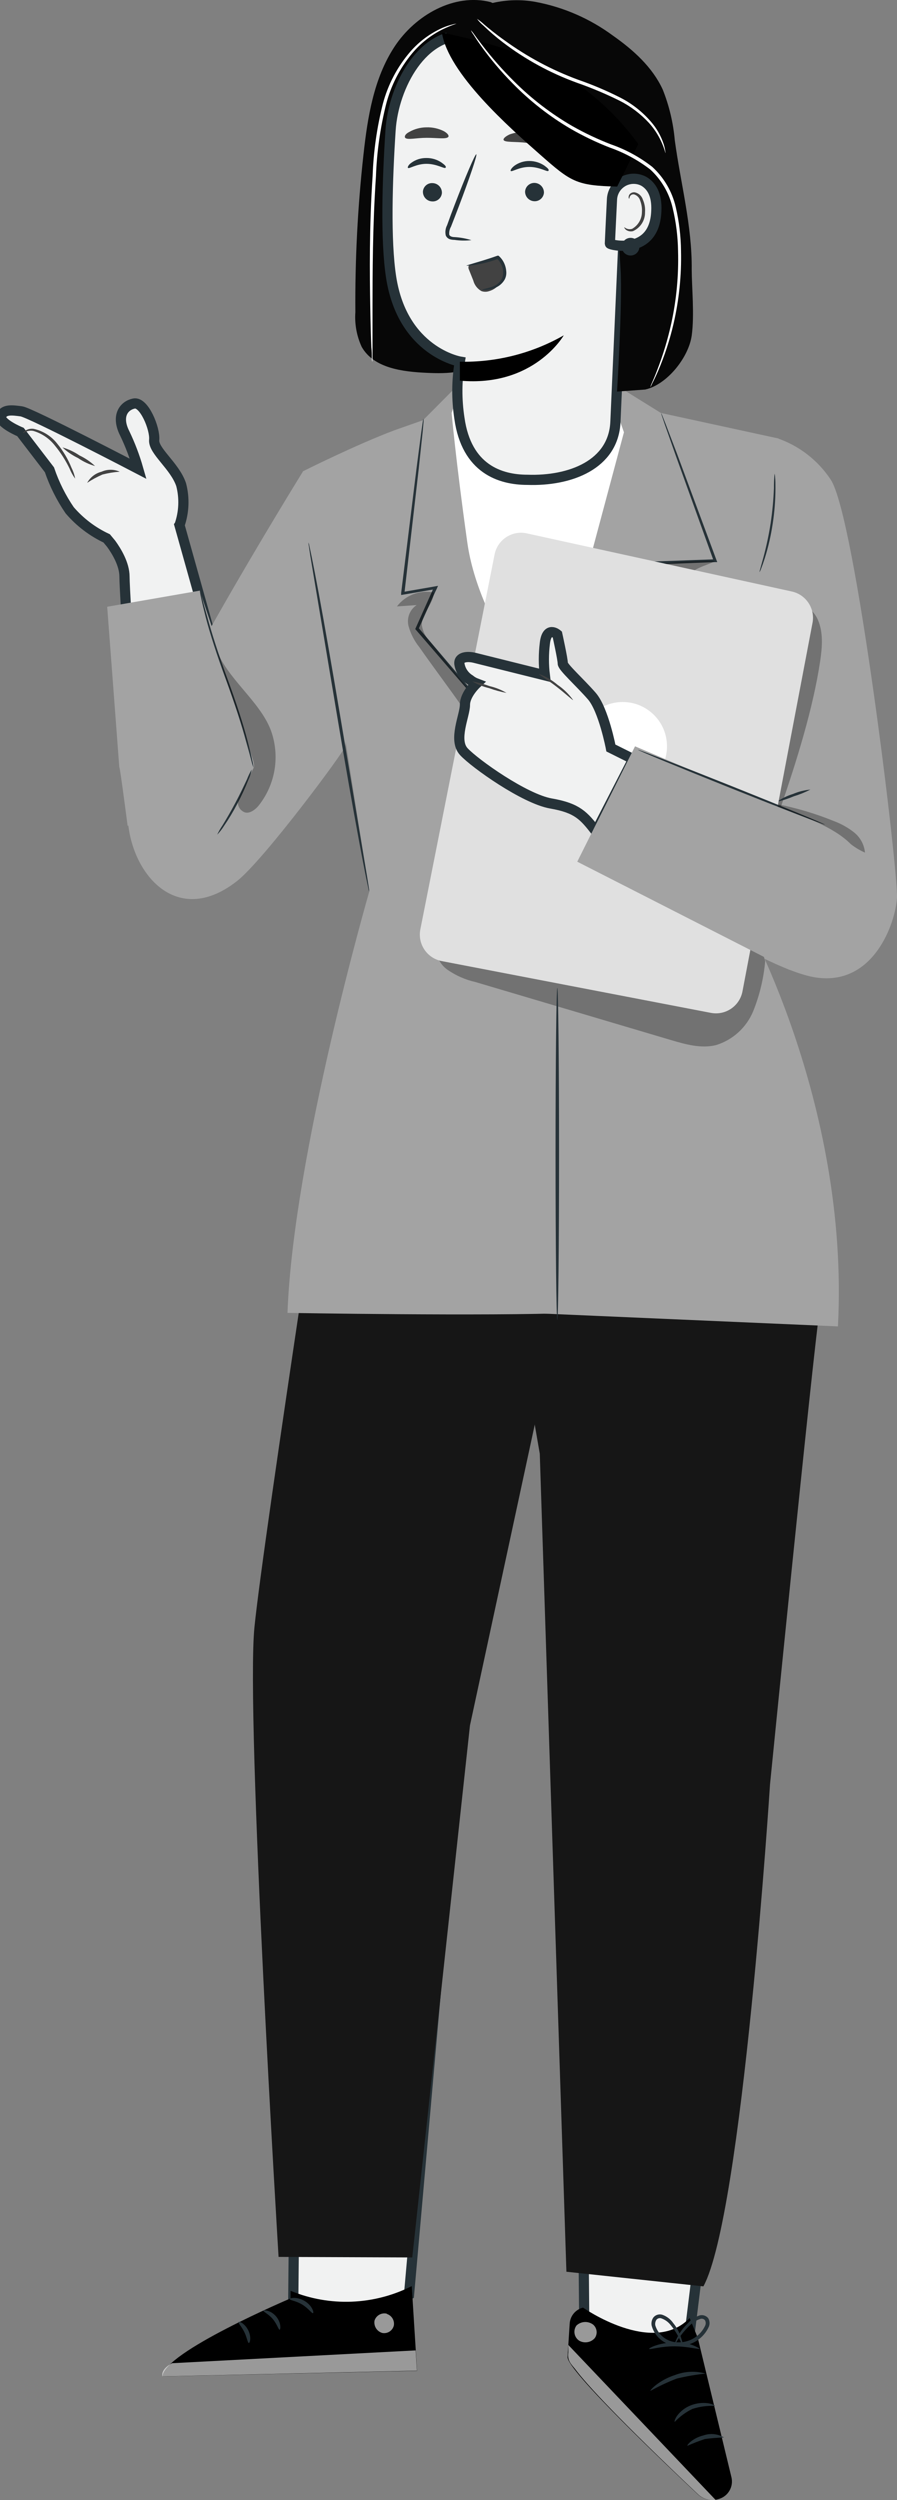 <svg width="88" height="245" viewBox="0 0 88 245" fill="none" xmlns="http://www.w3.org/2000/svg">
<rect x="0" y="0" width="88" height="245" fill="#808080" stroke="none"/>
<g clip-path="url(#clip0_143_2114)">
<path d="M40.129 224.857L44.561 174.848L29.248 175.297L28.766 225.961L32.885 228.406L40.129 224.857Z" fill="#F1F2F2" stroke="#263238" stroke-miterlimit="10"/>
<path d="M28.507 224.493V225.234C28.507 225.234 16.019 230.523 15.94 232.883L40.916 232.334L40.394 224.031C36.687 225.905 32.348 226.075 28.509 224.493H28.507Z" fill="black"/>
<g opacity="0.6">
<path d="M37.912 226.747C38.412 226.885 38.726 227.379 38.639 227.89C38.519 228.396 38.021 228.72 37.509 228.625C36.977 228.477 36.647 227.951 36.742 227.408C36.912 226.881 37.475 226.587 38.005 226.747" fill="white"/>
</g>
<g opacity="0.6">
<path d="M40.902 232.314L40.775 230.331L16.884 231.587C16.884 231.587 15.786 232.097 15.926 232.877L40.902 232.314Z" fill="white"/>
</g>
<path d="M28.428 225.305C28.428 225.424 29.05 225.471 29.659 225.846C30.267 226.221 30.598 226.733 30.71 226.68C30.823 226.626 30.623 225.925 29.876 225.483C29.129 225.041 28.402 225.193 28.428 225.305Z" fill="#263238"/>
<path d="M25.835 226.443C25.835 226.561 26.345 226.761 26.768 227.268C27.191 227.776 27.323 228.313 27.43 228.307C27.537 228.301 27.608 227.606 27.072 226.986C26.537 226.366 25.835 226.364 25.835 226.445V226.443Z" fill="#263238"/>
<path d="M24.412 229.608C24.525 229.608 24.683 229.02 24.353 228.358C24.023 227.697 23.454 227.446 23.401 227.552C23.347 227.659 23.711 228.003 23.976 228.55C24.241 229.097 24.294 229.6 24.412 229.608Z" fill="#263238"/>
<path d="M75.15 167.828L67.353 231.157L57.339 230.106L56.784 168.363L75.15 167.828Z" fill="#F1F2F2" stroke="#263238" stroke-miterlimit="10"/>
<path d="M57.188 226.133C57.188 226.133 64.034 230.939 67.658 227.158L68.452 229.095L71.76 242.772C71.977 243.699 71.43 244.631 70.517 244.895C69.81 245.124 69.033 244.959 68.48 244.459C65.696 241.848 55.51 232.209 55.682 230.961L55.893 227.655C55.96 226.936 56.466 226.336 57.164 226.148L57.19 226.135L57.188 226.133Z" fill="black"/>
<g opacity="0.6">
<path d="M70.191 244.972L55.759 229.802V230.529C55.64 231.315 56.004 231.638 56.42 232.154C57.571 233.694 60.799 237.172 68.505 244.457C68.978 244.887 69.622 245.077 70.252 244.972H70.193H70.191Z" fill="white"/>
</g>
<g opacity="0.6">
<path d="M58.093 227.732C58.547 228.032 58.672 228.643 58.371 229.097C58.365 229.107 58.357 229.117 58.351 229.126C57.966 229.567 57.322 229.671 56.816 229.377C56.336 229.055 56.208 228.408 56.529 227.928C56.537 227.918 56.543 227.906 56.551 227.896C56.998 227.472 57.684 227.43 58.178 227.797" fill="white"/>
</g>
<path d="M66.196 237.338C66.69 236.814 67.275 236.384 67.923 236.068C68.636 235.839 69.383 235.738 70.132 235.77C70.132 235.724 69.914 235.584 69.47 235.511C68.891 235.432 68.3 235.505 67.757 235.722C67.231 235.928 66.773 236.275 66.435 236.727C66.19 237.071 66.15 237.322 66.196 237.336V237.338Z" fill="#263238"/>
<path d="M67.446 239.678C68.005 239.427 68.577 239.208 69.159 239.016C69.778 238.933 70.4 238.884 71.025 238.864C70.426 238.507 69.701 238.43 69.041 238.653C67.93 238.923 67.347 239.63 67.446 239.678Z" fill="#263238"/>
<path d="M63.815 234.297C64.644 233.838 65.504 233.435 66.387 233.094C67.324 232.867 68.274 232.703 69.231 232.604C68.249 232.328 67.201 232.373 66.247 232.736C64.627 233.252 63.728 234.257 63.813 234.297H63.815Z" fill="#263238"/>
<path d="M63.688 230.185C63.733 230.284 64.798 229.926 66.168 229.934C67.537 229.94 68.608 230.272 68.647 230.165C67.907 229.703 67.037 229.49 66.168 229.557C64.7 229.557 63.635 230.098 63.688 230.185Z" fill="#263238"/>
<path d="M66.942 229.926C66.978 229.703 66.952 229.476 66.869 229.265C66.713 228.674 66.431 228.123 66.043 227.651C65.779 227.268 65.395 226.98 64.953 226.832C64.642 226.749 64.312 226.851 64.107 227.096C63.937 227.329 63.874 227.622 63.929 227.902C64.261 229.128 65.405 229.954 66.674 229.885C67.917 229.873 69.039 229.136 69.545 228.001C69.655 227.728 69.628 227.418 69.472 227.167C69.264 226.919 68.928 226.816 68.618 226.909C68.177 227.065 67.782 227.331 67.474 227.683C67.025 228.105 66.66 228.607 66.395 229.164C66.209 229.547 66.17 229.778 66.198 229.786C66.593 229.075 67.095 228.429 67.685 227.868C67.972 227.586 68.322 227.373 68.705 227.246C68.873 227.191 69.059 227.246 69.167 227.385C69.256 227.556 69.256 227.762 69.167 227.934C68.701 228.901 67.729 229.521 66.654 229.539C65.585 229.594 64.615 228.921 64.293 227.9C64.251 227.707 64.287 227.505 64.392 227.337C64.502 227.197 64.688 227.136 64.862 227.185C65.231 227.31 65.555 227.539 65.794 227.847C66.304 228.461 66.695 229.164 66.945 229.922L66.942 229.926Z" fill="#263238"/>
<path d="M69.098 89.242C69.098 89.242 72.868 93.328 74.708 97.234C76.547 101.14 77.672 110.456 77.672 110.456C77.672 110.456 81.315 121.827 80.476 127.794C79.636 133.762 75.542 174.874 75.542 174.874C75.542 174.874 72.837 217.003 69.007 224.057L55.567 222.623L52.955 142.463L43.794 89.414L69.1 89.242H69.098Z" fill="#161616"/>
<path d="M62.121 105.133C62.183 104.932 62.218 104.723 62.228 104.511C62.274 104.114 62.307 103.526 62.321 102.805C62.325 100.929 62.226 99.053 62.023 97.187C61.791 95.058 61.58 93.14 61.414 91.6C61.367 90.826 61.272 90.056 61.13 89.293C61.053 90.07 61.053 90.852 61.13 91.628C61.217 93.061 61.414 95.046 61.632 97.22C61.849 99.395 62.001 101.379 62.035 102.807C62.068 104.235 62.06 105.128 62.121 105.133Z" fill="#455A64"/>
<path d="M59.357 95.727C59.786 94.724 60.05 93.66 60.143 92.574C60.355 91.503 60.39 90.403 60.25 89.321C60.023 90.376 59.865 91.446 59.774 92.52C59.564 93.579 59.426 94.649 59.357 95.725V95.727Z" fill="#455A64"/>
<path d="M49.574 92.514C49.639 92.514 49.62 92.019 50.169 91.641C50.479 91.436 50.87 91.4 51.214 91.543C51.767 91.762 52.038 92.388 51.819 92.941C51.702 93.235 51.461 93.464 51.161 93.565C50.811 93.691 50.424 93.638 50.121 93.419C49.592 93.016 49.639 92.493 49.572 92.512C49.505 92.532 49.513 92.625 49.532 92.836C49.57 93.14 49.722 93.419 49.955 93.616C50.319 93.932 50.821 94.035 51.277 93.887C52.014 93.628 52.404 92.82 52.143 92.084C52.008 91.703 51.718 91.397 51.343 91.243C50.896 91.077 50.394 91.154 50.021 91.448C49.779 91.638 49.615 91.908 49.558 92.208C49.513 92.4 49.552 92.512 49.572 92.512L49.574 92.514Z" fill="#455A64"/>
<path d="M33.705 99.707C33.705 99.707 25.827 150.754 24.962 159.467C24.094 168.18 27.329 221.17 27.329 221.17L40.445 221.223L46.106 169.086L55.934 123.513L46.952 89.7L36.653 90.486L33.703 99.709L33.705 99.707Z" fill="#161616"/>
<path d="M79.385 52.447C79.369 52.584 79.369 52.722 79.385 52.858V54.874C79.385 55.178 79.331 55.536 79.312 55.88C79.246 56.6 79.219 57.42 79.073 58.318C79.013 58.775 78.954 59.245 78.887 59.732C78.822 60.222 78.715 60.73 78.622 61.259C78.456 62.317 78.191 63.427 77.96 64.604C77.419 66.944 76.737 69.502 75.976 72.186C75.216 74.869 74.587 77.441 74.077 79.8C73.846 80.983 73.601 82.101 73.463 83.171C73.384 83.701 73.291 84.21 73.232 84.706C73.172 85.202 73.139 85.677 73.093 86.134C72.981 87.04 72.981 87.866 72.955 88.592V89.603C72.955 89.913 72.955 90.192 72.995 90.449C72.995 90.938 73.04 91.328 73.054 91.626C73.054 91.762 73.07 91.896 73.099 92.028C73.109 91.892 73.109 91.756 73.099 91.618V89.602C73.099 89.297 73.133 88.94 73.153 88.596C73.192 87.876 73.206 87.05 73.331 86.15C73.384 85.699 73.437 85.223 73.489 84.728C73.542 84.232 73.647 83.73 73.734 83.201C73.886 82.143 74.137 81.027 74.395 79.85C74.925 77.504 75.587 74.939 76.32 72.261C77.055 69.583 77.723 67.011 78.258 64.657C78.504 63.475 78.754 62.357 78.92 61.292C79.007 60.763 79.106 60.254 79.171 59.758C79.237 59.262 79.284 58.792 79.337 58.336C79.47 57.43 79.484 56.604 79.529 55.877C79.529 55.52 79.574 55.184 79.582 54.872C79.59 54.56 79.582 54.278 79.582 54.019V52.85C79.529 52.708 79.462 52.57 79.385 52.439V52.447Z" fill="#263238"/>
<path d="M17.613 51.462C18.058 50.184 18.113 48.804 17.772 47.496C17.149 45.652 15.019 44.191 15.126 43.106C15.232 42.022 14.134 39.338 13.142 39.544C12.15 39.749 11.37 40.76 12.235 42.467C12.773 43.586 13.215 44.749 13.557 45.944C13.557 45.944 2.974 40.431 2.1 40.312C1.227 40.194 0.368 40.073 0.117 40.762C-0.134 41.45 2.008 42.336 2.008 42.336L4.851 46.039C5.329 47.445 5.997 48.78 6.835 50.004C7.837 51.169 9.074 52.11 10.467 52.761L10.907 53.291C11.409 53.982 12.213 55.279 12.213 56.504C12.213 58.281 13.363 75.019 13.363 75.019C13.363 75.019 20.421 77.081 23.284 72.316L23.363 71.959L17.61 51.466L17.613 51.462Z" fill="#F1F2F2" stroke="#263238" stroke-miterlimit="10"/>
<path d="M2.249 42.459C2.249 42.459 2.341 42.399 2.507 42.32C2.743 42.212 3.007 42.178 3.262 42.227C4.108 42.472 4.853 42.98 5.392 43.675C5.959 44.364 6.439 45.119 6.827 45.922C6.967 46.272 7.151 46.604 7.376 46.908C7.307 46.535 7.184 46.175 7.013 45.837C6.671 44.986 6.2 44.193 5.617 43.483C5.037 42.739 4.213 42.222 3.29 42.022C2.997 41.987 2.701 42.056 2.456 42.22C2.284 42.338 2.239 42.451 2.251 42.459H2.249Z" fill="#424242"/>
<path d="M6.131 43.847C6.582 44.27 7.096 44.619 7.653 44.886C8.165 45.237 8.73 45.502 9.326 45.672C8.874 45.249 8.358 44.898 7.799 44.633C7.289 44.285 6.726 44.019 6.131 43.847Z" fill="#424242"/>
<path d="M11.747 46.227C11.18 45.972 10.53 45.972 9.961 46.227C9.36 46.379 8.85 46.774 8.552 47.317C9.028 47.001 9.53 46.73 10.053 46.503C10.609 46.359 11.176 46.264 11.747 46.225V46.227Z" fill="#424242"/>
<path d="M33.872 73.137C33.925 73.442 25.849 84.337 23.229 86.359C16.808 91.369 12.077 84.593 12.547 78.856C13.018 73.118 29.744 46.167 29.744 46.167L35.148 58.893L33.872 73.139V73.137Z" fill="#A3A3A3"/>
<path d="M76.143 43.298L61.459 39.848L60.07 37.508L45.342 37.745L41.922 41.408L32.099 46.221L40.341 80.8L67.988 82.222L76.143 43.298Z" fill="white"/>
<path d="M59.337 37.057L64.834 40.468L76.384 42.974L72.726 89.307C72.726 89.307 83.374 107.863 82.205 129.983L51.813 128.661C51.813 128.661 53.295 105.406 53.58 96.071C53.864 86.736 53.692 70.436 53.692 70.436L61.212 42.362L59.341 37.059L59.337 37.057Z" fill="#A3A3A3"/>
<path d="M44.308 40.482L45.34 37.322L41.505 41.177L38.74 42.149C34.925 43.576 29.718 46.187 29.718 46.187L36.227 87.37C36.227 87.37 28.766 113.151 28.205 128.659C28.205 128.659 48.154 128.997 56.051 128.659L53.921 69.528C53.921 69.528 46.996 61.358 45.846 53.166C44.696 44.977 44.31 40.48 44.31 40.48L44.308 40.482Z" fill="#A3A3A3"/>
<path d="M54.271 76.027C54.366 75.956 54.453 75.873 54.53 75.782L55.231 75.021L57.798 72.18L66.482 62.422L66.536 62.363V62.284C66.099 60.698 65.636 59.025 65.16 57.313C64.949 56.573 64.743 55.84 64.546 55.119L64.407 55.311L70.169 55.086H70.367L70.294 54.9L66.437 44.514L65.299 41.54L64.988 40.754C64.915 40.577 64.876 40.484 64.862 40.49C64.88 40.584 64.905 40.677 64.941 40.768L65.212 41.574L66.271 44.576L70.027 55.001L70.153 54.809L64.392 55.014H64.2L64.253 55.2C64.451 55.921 64.656 56.654 64.868 57.394C65.344 59.106 65.806 60.779 66.251 62.365V62.227C62.819 66.16 59.816 69.591 57.652 72.069L55.152 74.984L54.49 75.77C54.378 75.928 54.265 76.029 54.273 76.029L54.271 76.027Z" fill="#263238"/>
<path d="M41.538 41.025C41.508 41.133 41.486 41.244 41.473 41.355C41.439 41.6 41.394 41.917 41.334 42.312C41.222 43.185 41.064 44.388 40.864 45.889C40.487 48.97 39.957 53.233 39.356 58.111V58.309L39.554 58.275L42.749 57.726L42.583 57.515C42.392 57.945 42.18 58.407 41.975 58.877L40.777 61.555L40.738 61.642L40.797 61.715L49.653 71.968L52.299 74.996C52.603 75.326 52.84 75.598 53.026 75.802C53.212 76.005 54.288 76.807 54.297 76.799C54.304 76.791 53.225 75.954 53.065 75.76L52.404 74.921L49.825 71.84L41.048 61.514V61.672C41.431 60.819 41.834 59.914 42.251 58.994C42.457 58.532 42.662 58.068 42.86 57.673L42.972 57.408L42.694 57.461L39.499 58.016L39.671 58.174C40.234 53.288 40.722 49.025 41.08 45.944C41.237 44.437 41.37 43.227 41.463 42.354C41.496 41.957 41.528 41.633 41.55 41.388C41.566 41.266 41.56 41.139 41.536 41.019L41.538 41.025Z" fill="#263238"/>
<path d="M56.937 94.153C57.52 93.379 58.709 92.897 59.312 93.658C59.934 94.128 60.197 94.933 59.974 95.68C59.602 96.6 58.553 97.047 57.632 96.673C57.614 96.665 57.597 96.659 57.579 96.652C56.729 96.211 56.399 95.165 56.84 94.315C56.87 94.26 56.901 94.205 56.937 94.151V94.153Z" fill="#263238"/>
<g opacity="0.3">
<path d="M70.132 54.934C70.033 55.244 67.968 55.595 67.605 56.434C67.318 57.343 67.344 58.32 67.678 59.211C68.008 60.098 68.188 61.034 68.207 61.982C68.089 63.674 66.759 64.995 65.508 66.141C62.023 69.346 57.763 72.823 54.263 76.056C57.359 72.091 61.386 68.038 64.799 64.381C66.182 63.301 66.597 61.387 65.785 59.833L64.734 56.296C64.647 55.992 64.449 55.483 64.404 55.311C64.838 55.218 65.281 55.165 65.726 55.153C67.194 54.989 68.674 54.924 70.15 54.961" fill="black"/>
</g>
<path d="M30.259 53.168C30.263 53.286 30.277 53.403 30.299 53.518C30.338 53.782 30.392 54.112 30.451 54.523C30.603 55.421 30.814 56.671 31.066 58.192C31.595 61.326 32.308 65.59 33.097 70.296C33.883 75.002 34.644 79.307 35.221 82.393C35.505 83.94 35.75 85.19 35.922 86.049C36.009 86.46 36.08 86.783 36.134 87.04C36.151 87.159 36.183 87.273 36.227 87.384C36.227 87.263 36.217 87.145 36.193 87.026L36.035 86.029C35.883 85.13 35.677 83.88 35.42 82.36C34.899 79.226 34.184 74.962 33.389 70.25C32.595 65.536 31.848 61.247 31.273 58.16C30.983 56.614 30.743 55.364 30.566 54.505C30.479 54.094 30.413 53.77 30.354 53.514C30.34 53.395 30.309 53.279 30.261 53.17L30.259 53.168Z" fill="#263238"/>
<path d="M76.204 42.929C78.371 43.659 80.235 45.093 81.496 47.001C83.93 50.611 88.162 85.599 87.996 88.026C87.83 90.451 85.734 96.62 80.059 95.793C74.384 94.965 59.337 84.469 59.337 84.469L64.516 74.435L75.497 79.611L74.001 62.278L76.204 42.929Z" fill="#A3A3A3"/>
<g opacity="0.3">
<path d="M42.787 92.435C43.144 90.861 45.094 90.354 46.695 90.148L72.801 86.843L75.069 94.181C74.921 95.874 74.522 97.536 73.886 99.112C73.222 100.7 71.888 101.913 70.242 102.418C68.78 102.776 67.258 102.345 65.824 101.922L46.644 96.237C45.667 96.018 44.743 95.613 43.919 95.046C43.075 94.462 42.636 93.448 42.789 92.435H42.787Z" fill="black"/>
</g>
<g opacity="0.3">
<path d="M74.933 62.157C75.243 60.915 75.72 59.513 76.917 59.043C78.115 58.573 79.67 59.466 80.225 60.71C80.78 61.952 80.667 63.388 80.47 64.737C79.776 69.423 78.128 74.652 76.593 79.115L71.236 77.132C71.944 72.182 73.696 67.051 74.933 62.159V62.157Z" fill="black"/>
</g>
<path d="M19.605 57.882L24.897 73.748L18.05 78.718L12.522 80.932C12.522 80.932 11.49 72.999 11.747 75.762L10.516 59.46L19.603 57.88L19.605 57.882Z" fill="#A3A3A3"/>
<path d="M19.605 57.882C19.631 58.121 19.672 58.356 19.731 58.589C19.824 59.039 19.977 59.687 20.182 60.487C20.599 62.08 21.292 64.241 22.166 66.601C23.039 68.961 23.727 71.115 24.15 72.695C24.375 73.481 24.553 74.123 24.665 74.565C24.715 74.792 24.786 75.013 24.877 75.227C24.851 74.988 24.81 74.753 24.75 74.52C24.657 74.07 24.499 73.422 24.294 72.63C23.883 71.036 23.183 68.868 22.31 66.508C21.437 64.148 20.749 61.993 20.326 60.42C20.101 59.626 19.923 58.986 19.811 58.541C19.757 58.316 19.688 58.095 19.605 57.88V57.882Z" fill="#263238"/>
<path d="M21.305 81.799C21.556 81.542 21.777 81.258 21.967 80.954C22.451 80.247 22.893 79.512 23.288 78.752C23.692 77.996 24.051 77.215 24.367 76.418C24.52 76.096 24.63 75.756 24.697 75.406C24.517 75.711 24.361 76.029 24.235 76.358C23.956 76.953 23.573 77.772 23.105 78.653C22.637 79.534 22.178 80.312 21.834 80.875C21.633 81.169 21.455 81.477 21.305 81.801V81.799Z" fill="#263238"/>
<path d="M76.204 78.578C76.775 78.446 77.332 78.264 77.871 78.037C78.434 77.865 78.982 77.644 79.505 77.375C78.918 77.431 78.342 77.575 77.798 77.806C77.231 77.982 76.694 78.242 76.204 78.58V78.578Z" fill="#263238"/>
<path d="M74.51 56.063C74.582 55.955 74.639 55.838 74.676 55.714C74.769 55.483 74.888 55.145 75.026 54.716C75.374 53.608 75.635 52.473 75.806 51.325C75.984 50.178 76.075 49.017 76.077 47.856C76.077 47.406 76.077 47.05 76.044 46.797C76.044 46.667 76.026 46.539 75.99 46.414C75.943 46.89 75.921 47.37 75.925 47.848C75.882 49.001 75.773 50.151 75.601 51.292C75.423 52.433 75.182 53.563 74.88 54.677C74.649 55.53 74.483 56.059 74.51 56.065V56.063Z" fill="#263238"/>
<g opacity="0.3">
<path d="M40.87 59.296L38.94 59.428C39.787 58.318 41.194 57.789 42.563 58.066C42.524 59.223 41.312 60.135 41.386 61.292C41.492 61.911 41.785 62.479 42.225 62.926L45.804 67.341L45.553 69.563C44.085 67.462 42.603 65.511 41.135 63.415C40.643 62.803 40.281 62.098 40.076 61.34C39.884 60.56 40.202 59.744 40.87 59.298V59.296Z" fill="black"/>
</g>
<g opacity="0.3">
<path d="M21.747 65.179L21.164 63.461C22.142 66.409 25.477 68.662 26.574 71.571C27.485 74.072 27.031 76.868 25.371 78.949C24.993 79.411 24.339 79.862 23.843 79.524C23.458 79.299 23.265 78.849 23.367 78.414C23.525 78.017 24.689 75.638 24.875 75.26C25.061 74.883 24.683 74.156 24.213 72.616C23.427 69.918 22.553 67.876 21.745 65.179H21.747Z" fill="black"/>
</g>
<path d="M79.709 61.053L72.843 97.139C72.578 98.575 71.199 99.525 69.762 99.262C69.751 99.26 69.739 99.258 69.729 99.256L43.352 94.187C41.916 93.92 40.965 92.542 41.232 91.106C41.236 91.088 41.238 91.071 41.242 91.055L48.517 54.353C48.792 52.919 50.177 51.979 51.613 52.254C51.643 52.26 51.671 52.266 51.698 52.272L77.672 57.963C79.081 58.267 79.986 59.644 79.709 61.057V61.053Z" fill="#E0E0E0"/>
<path d="M61.09 77.48C63.489 77.48 65.435 75.536 65.435 73.137C65.435 70.739 63.489 68.795 61.09 68.795C58.69 68.795 56.745 70.739 56.745 73.137C56.745 75.536 58.69 77.48 61.09 77.48Z" fill="white"/>
<path d="M62.121 74.393L59.932 73.303C59.932 73.303 59.216 69.541 58.06 68.214C56.903 66.885 55.197 65.365 55.209 65.009C55.223 64.652 54.674 62.167 54.674 62.167C54.674 62.167 53.648 61.281 53.451 63.06C53.324 64.097 53.324 65.143 53.451 66.18L46.578 64.468C45.871 64.29 44.978 64.361 45.071 65.07C45.172 65.704 45.543 66.261 46.09 66.597C46.288 66.761 46.511 66.889 46.752 66.98C46.752 66.98 45.614 68.031 45.614 69.069C45.614 70.108 44.437 72.507 45.507 73.663C46.578 74.82 51.461 78.29 54.059 78.74C56.658 79.19 57.28 79.951 58.477 81.483L62.121 74.397V74.393Z" fill="#F1F2F2" stroke="#263238" stroke-miterlimit="10"/>
<path d="M52.874 66.046C52.84 66.099 53.66 66.575 54.581 67.282C55.5 67.989 56.182 68.645 56.227 68.603C55.81 68.023 55.297 67.519 54.706 67.116C54.164 66.652 53.544 66.289 52.874 66.046Z" fill="#424242"/>
<path d="M46.334 66.773C46.845 67.075 47.401 67.298 47.979 67.434C48.537 67.638 49.11 67.796 49.693 67.904C49.181 67.6 48.626 67.377 48.047 67.243C47.489 67.039 46.916 66.881 46.334 66.773Z" fill="#424242"/>
<path d="M77.427 79.544L62.299 73.137L56.632 84.443L77.427 95.038V79.544Z" fill="#A3A3A3"/>
<path d="M62.591 73.483C62.591 73.542 66.66 75.221 71.718 77.245C76.778 79.267 80.906 80.861 80.926 80.808C80.946 80.754 76.865 79.07 71.799 77.046C66.733 75.023 62.611 73.43 62.591 73.483Z" fill="#263238"/>
<g opacity="0.3">
<path d="M76.435 78.843C78.273 79.214 80.071 79.755 81.805 80.462C82.521 80.727 83.191 81.102 83.789 81.572C84.4 82.062 84.785 82.776 84.86 83.555C84.362 83.335 83.894 83.057 83.465 82.721C81.752 80.995 78.788 79.998 76.275 79.038L76.433 78.841L76.435 78.843Z" fill="black"/>
</g>
<path d="M54.674 129.366C54.581 129.366 54.502 122.095 54.502 113.084C54.502 104.073 54.581 96.81 54.674 96.81C54.767 96.81 54.846 104.081 54.846 113.084C54.846 122.087 54.767 129.366 54.674 129.366Z" fill="#263238"/>
<path d="M35.658 15.157C36.061 11.474 36.669 7.674 38.701 4.58C40.732 1.485 44.561 -0.709 48.145 0.209L52.643 2.403C52.461 12.514 51.117 22.57 48.642 32.375C48.471 33.357 48.074 34.285 47.484 35.085C46.162 36.599 43.891 36.631 41.894 36.538C39.479 36.431 36.656 36.082 35.478 33.981C34.992 32.92 34.78 31.753 34.863 30.59C34.824 25.434 35.089 20.279 35.658 15.155V15.157Z" fill="#070707"/>
<path d="M59.489 6.981L45.877 3.503C41.518 3.033 38.602 8.395 38.317 12.757C37.999 17.615 37.807 23.566 38.376 27.195C39.514 34.467 45.11 35.432 45.11 35.432C44.8 37.269 44.788 39.143 45.071 40.985C45.764 45.964 49.086 47.02 51.738 47.02C55.938 47.167 60.191 45.539 60.376 41.343L61.785 9.572C61.809 8.243 60.813 7.117 59.489 6.981Z" fill="#F1F2F2" stroke="#263238" stroke-miterlimit="10"/>
<path d="M41.491 18.792C41.487 19.298 41.884 19.717 42.39 19.738C42.886 19.776 43.316 19.405 43.354 18.909C43.354 18.903 43.354 18.897 43.354 18.891C43.358 18.386 42.961 17.967 42.455 17.945C41.963 17.904 41.532 18.269 41.491 18.761C41.491 18.771 41.491 18.78 41.489 18.79L41.491 18.792Z" fill="#263238"/>
<path d="M40.022 16.452C40.135 16.579 40.842 16.049 41.854 16.055C42.866 16.061 43.593 16.565 43.706 16.444C43.818 16.324 43.64 16.166 43.322 15.935C42.877 15.629 42.348 15.473 41.807 15.485C41.283 15.481 40.773 15.645 40.352 15.955C40.068 16.146 39.963 16.397 40.022 16.45V16.452Z" fill="#263238"/>
<path d="M51.513 18.792C51.519 19.284 51.902 19.687 52.392 19.719C52.892 19.756 53.327 19.383 53.364 18.883C53.364 18.879 53.364 18.875 53.364 18.871C53.364 18.368 52.969 17.951 52.465 17.925C51.965 17.9 51.538 18.283 51.513 18.782C51.513 18.785 51.513 18.788 51.513 18.79V18.792Z" fill="#263238"/>
<path d="M50.103 16.756C50.222 16.875 50.929 16.354 51.943 16.359C52.957 16.365 53.682 16.869 53.794 16.748C53.907 16.628 53.729 16.47 53.411 16.233C52.972 15.935 52.453 15.777 51.923 15.777C51.402 15.773 50.892 15.935 50.469 16.239C50.159 16.478 50.052 16.701 50.105 16.754L50.103 16.756Z" fill="#263238"/>
<path d="M46.247 23.534C45.715 23.37 45.168 23.269 44.613 23.236C44.354 23.236 44.111 23.157 44.071 22.985C44.05 22.718 44.109 22.45 44.243 22.219C44.488 21.597 44.739 20.949 45.01 20.236C46.069 17.453 46.842 15.159 46.729 15.119C46.616 15.08 45.664 17.301 44.599 20.084C44.34 20.745 44.097 21.405 43.864 22.067C43.702 22.375 43.654 22.732 43.731 23.072C43.806 23.253 43.961 23.392 44.148 23.449C44.291 23.488 44.437 23.508 44.585 23.508C45.134 23.589 45.694 23.599 46.245 23.534H46.247Z" fill="#263238"/>
<path d="M45.116 35.446C48.685 35.523 52.208 34.63 55.308 32.861C55.308 32.861 52.392 37.964 45.116 37.302V35.444V35.446Z" fill="black"/>
<path d="M49.402 13.709C49.501 13.98 50.507 13.855 51.69 13.999C52.874 14.146 53.826 14.47 53.978 14.225C54.051 14.106 53.885 13.847 53.502 13.563C52.461 12.902 51.172 12.753 50.011 13.166C49.58 13.364 49.362 13.577 49.402 13.707V13.709Z" fill="#424242"/>
<path d="M39.752 13.506C39.969 13.737 40.831 13.506 41.868 13.506C42.905 13.506 43.779 13.658 43.978 13.419C44.071 13.306 43.933 13.075 43.547 12.856C43.016 12.588 42.423 12.459 41.828 12.479C41.236 12.483 40.655 12.641 40.141 12.935C39.777 13.121 39.651 13.358 39.75 13.504L39.752 13.506Z" fill="#424242"/>
<path d="M44.66 5.387C45.29 6.26 46.043 7.036 46.895 7.694L50.811 11.045C51.732 11.859 52.7 12.613 53.716 13.306C54.633 13.887 55.583 14.418 56.559 14.892C57.565 15.408 58.165 16.875 59.171 17.39C59.402 17.509 60.098 17.39 60.341 17.523C60.414 19.156 60.752 24.324 60.882 26.387C61.08 29.64 60.533 38.373 60.533 38.373L63.297 38.175C65.441 37.693 67.557 35.035 67.861 32.887C68.14 30.851 67.861 28.068 67.861 26.415C67.907 22.171 66.776 17.961 66.201 13.757C66.053 12.048 65.654 10.372 65.018 8.778C64.006 6.576 62.127 4.892 60.13 3.49C57.879 1.829 55.281 0.697 52.53 0.184C49.748 -0.316 46.883 0.338 44.593 1.995C44.225 2.232 43.959 2.597 43.846 3.02C43.555 4.058 44.063 4.487 44.66 5.385V5.387Z" fill="#070707"/>
<path d="M60.037 19.572C60.078 18.397 61.064 17.479 62.24 17.521C62.558 17.532 62.87 17.613 63.151 17.762C63.892 18.192 64.472 19.043 64.388 20.696C64.21 25.086 59.831 24.002 59.831 23.876C59.831 23.749 59.95 21.389 60.037 19.572Z" fill="#F1F2F2" stroke="#263238" stroke-miterlimit="10"/>
<path d="M61.242 22.264C61.242 22.264 61.315 22.323 61.447 22.39C61.627 22.471 61.829 22.483 62.017 22.424C62.609 22.086 62.975 21.458 62.975 20.777C63.001 20.402 62.943 20.025 62.809 19.673C62.734 19.393 62.526 19.166 62.254 19.065C62.076 19.004 61.878 19.085 61.797 19.256C61.732 19.375 61.758 19.462 61.732 19.468C61.706 19.474 61.639 19.395 61.687 19.209C61.712 19.101 61.779 19.006 61.872 18.944C61.995 18.86 62.147 18.826 62.295 18.852C62.663 18.935 62.957 19.207 63.07 19.567C63.24 19.954 63.313 20.374 63.281 20.797C63.297 21.601 62.827 22.333 62.09 22.655C61.849 22.712 61.594 22.659 61.396 22.509C61.25 22.371 61.23 22.27 61.244 22.264H61.242Z" fill="#424242"/>
<path d="M62.73 24.168C62.734 24.646 62.349 25.037 61.87 25.041C61.392 25.045 61.001 24.66 60.997 24.182C60.993 23.704 61.379 23.313 61.857 23.309C61.861 23.309 61.864 23.309 61.87 23.309C62.345 23.313 62.726 23.696 62.73 24.168Z" fill="#263238"/>
<path d="M48.991 25.404C49.669 26.265 49.519 27.511 48.655 28.189C48.458 28.345 48.232 28.459 47.991 28.53C47.746 28.613 47.481 28.613 47.236 28.53C46.835 28.307 46.545 27.93 46.43 27.485L46.013 26.441C45.952 26.33 45.938 26.198 45.974 26.078C46.053 25.963 46.179 25.888 46.318 25.872L48.91 25.25" fill="#424242"/>
<path d="M47.292 28.392C47.691 28.445 48.096 28.392 48.469 28.24C48.908 28.1 49.279 27.799 49.509 27.401C49.639 27.156 49.694 26.877 49.667 26.601C49.649 26.314 49.576 26.034 49.455 25.775C49.339 25.526 49.175 25.301 48.973 25.114L48.9 25.055H48.813C47.1 25.663 45.75 25.967 45.764 26.046C46.843 25.975 47.904 25.738 48.912 25.345H48.76C48.934 25.513 49.074 25.708 49.177 25.927C49.392 26.352 49.42 26.85 49.25 27.296C49.068 27.634 48.778 27.9 48.424 28.05C47.762 28.301 47.28 28.335 47.294 28.394L47.292 28.392Z" fill="#263238"/>
<path d="M55.255 7.305C58.136 9.07 60.639 11.387 62.623 14.12L60.547 18.285C56.518 18.192 56.016 17.815 52.987 15.151C49.958 12.487 43.951 7.178 43.356 3.193C47.225 3.987 51.888 5.243 55.255 7.305Z" fill="black"/>
<path d="M63.795 37.964C63.833 37.816 63.886 37.672 63.953 37.533C64.079 37.255 64.243 36.872 64.455 36.317C65.042 34.812 65.51 33.266 65.858 31.69C66.368 29.358 66.589 26.97 66.52 24.584C66.5 23.178 66.324 21.78 65.998 20.414C65.668 18.952 64.9 17.625 63.795 16.612C62.596 15.69 61.256 14.965 59.827 14.464C58.499 13.948 57.213 13.33 55.978 12.619C53.895 11.399 51.985 9.904 50.297 8.178C49.153 7.022 48.106 5.778 47.161 4.455C46.832 3.993 46.587 3.616 46.426 3.357C46.332 3.237 46.255 3.102 46.195 2.96C46.3 3.073 46.397 3.191 46.486 3.318C46.658 3.563 46.922 3.926 47.272 4.376C48.248 5.66 49.317 6.872 50.467 8.006C52.163 9.69 54.067 11.152 56.136 12.349C57.361 13.044 58.638 13.646 59.952 14.153C61.41 14.661 62.775 15.406 63.992 16.355C65.148 17.412 65.955 18.794 66.3 20.321C66.624 21.713 66.794 23.135 66.81 24.565C66.868 26.976 66.621 29.387 66.075 31.737C65.706 33.321 65.2 34.869 64.56 36.364C64.328 36.894 64.137 37.296 63.996 37.561C63.939 37.701 63.87 37.836 63.791 37.964H63.795Z" fill="white"/>
<path d="M65.283 14.999C64.984 13.907 64.433 12.899 63.676 12.056C62.848 11.158 61.864 10.413 60.772 9.862C59.42 9.193 58.029 8.608 56.604 8.111C53.992 7.165 51.538 5.828 49.329 4.145C48.663 3.636 48.027 3.089 47.424 2.506C47.189 2.311 46.978 2.089 46.796 1.844C47.049 2.014 47.288 2.204 47.511 2.413C47.968 2.796 48.622 3.339 49.495 3.954C51.714 5.567 54.144 6.866 56.717 7.814C58.156 8.312 59.56 8.908 60.918 9.6C62.034 10.182 63.03 10.968 63.854 11.92C64.413 12.558 64.838 13.302 65.105 14.108C65.174 14.323 65.227 14.544 65.263 14.77C65.289 14.916 65.296 14.995 65.283 15.001V14.999Z" fill="white"/>
<path d="M36.517 35.458C36.488 35.337 36.474 35.213 36.478 35.089C36.478 34.81 36.478 34.427 36.432 34.03C36.393 33.104 36.353 31.769 36.326 30.124C36.266 26.818 36.219 22.258 36.557 17.226C36.64 14.855 36.974 12.499 37.555 10.2C38.051 8.304 38.974 6.548 40.254 5.063C41.121 4.064 42.198 3.266 43.409 2.729C43.735 2.587 44.075 2.474 44.421 2.391C44.54 2.354 44.662 2.332 44.785 2.326C44.785 2.326 44.289 2.465 43.463 2.856C42.299 3.422 41.27 4.23 40.44 5.221C39.212 6.697 38.331 8.427 37.861 10.285C37.296 12.572 36.968 14.912 36.883 17.266C36.545 22.284 36.553 26.844 36.545 30.136V35.061C36.553 35.193 36.545 35.328 36.519 35.458H36.517Z" fill="white"/>
</g>
<defs>
<clipPath id="clip0_143_2114">
<rect width="88" height="245" fill="white"/>
</clipPath>
</defs>
</svg>
